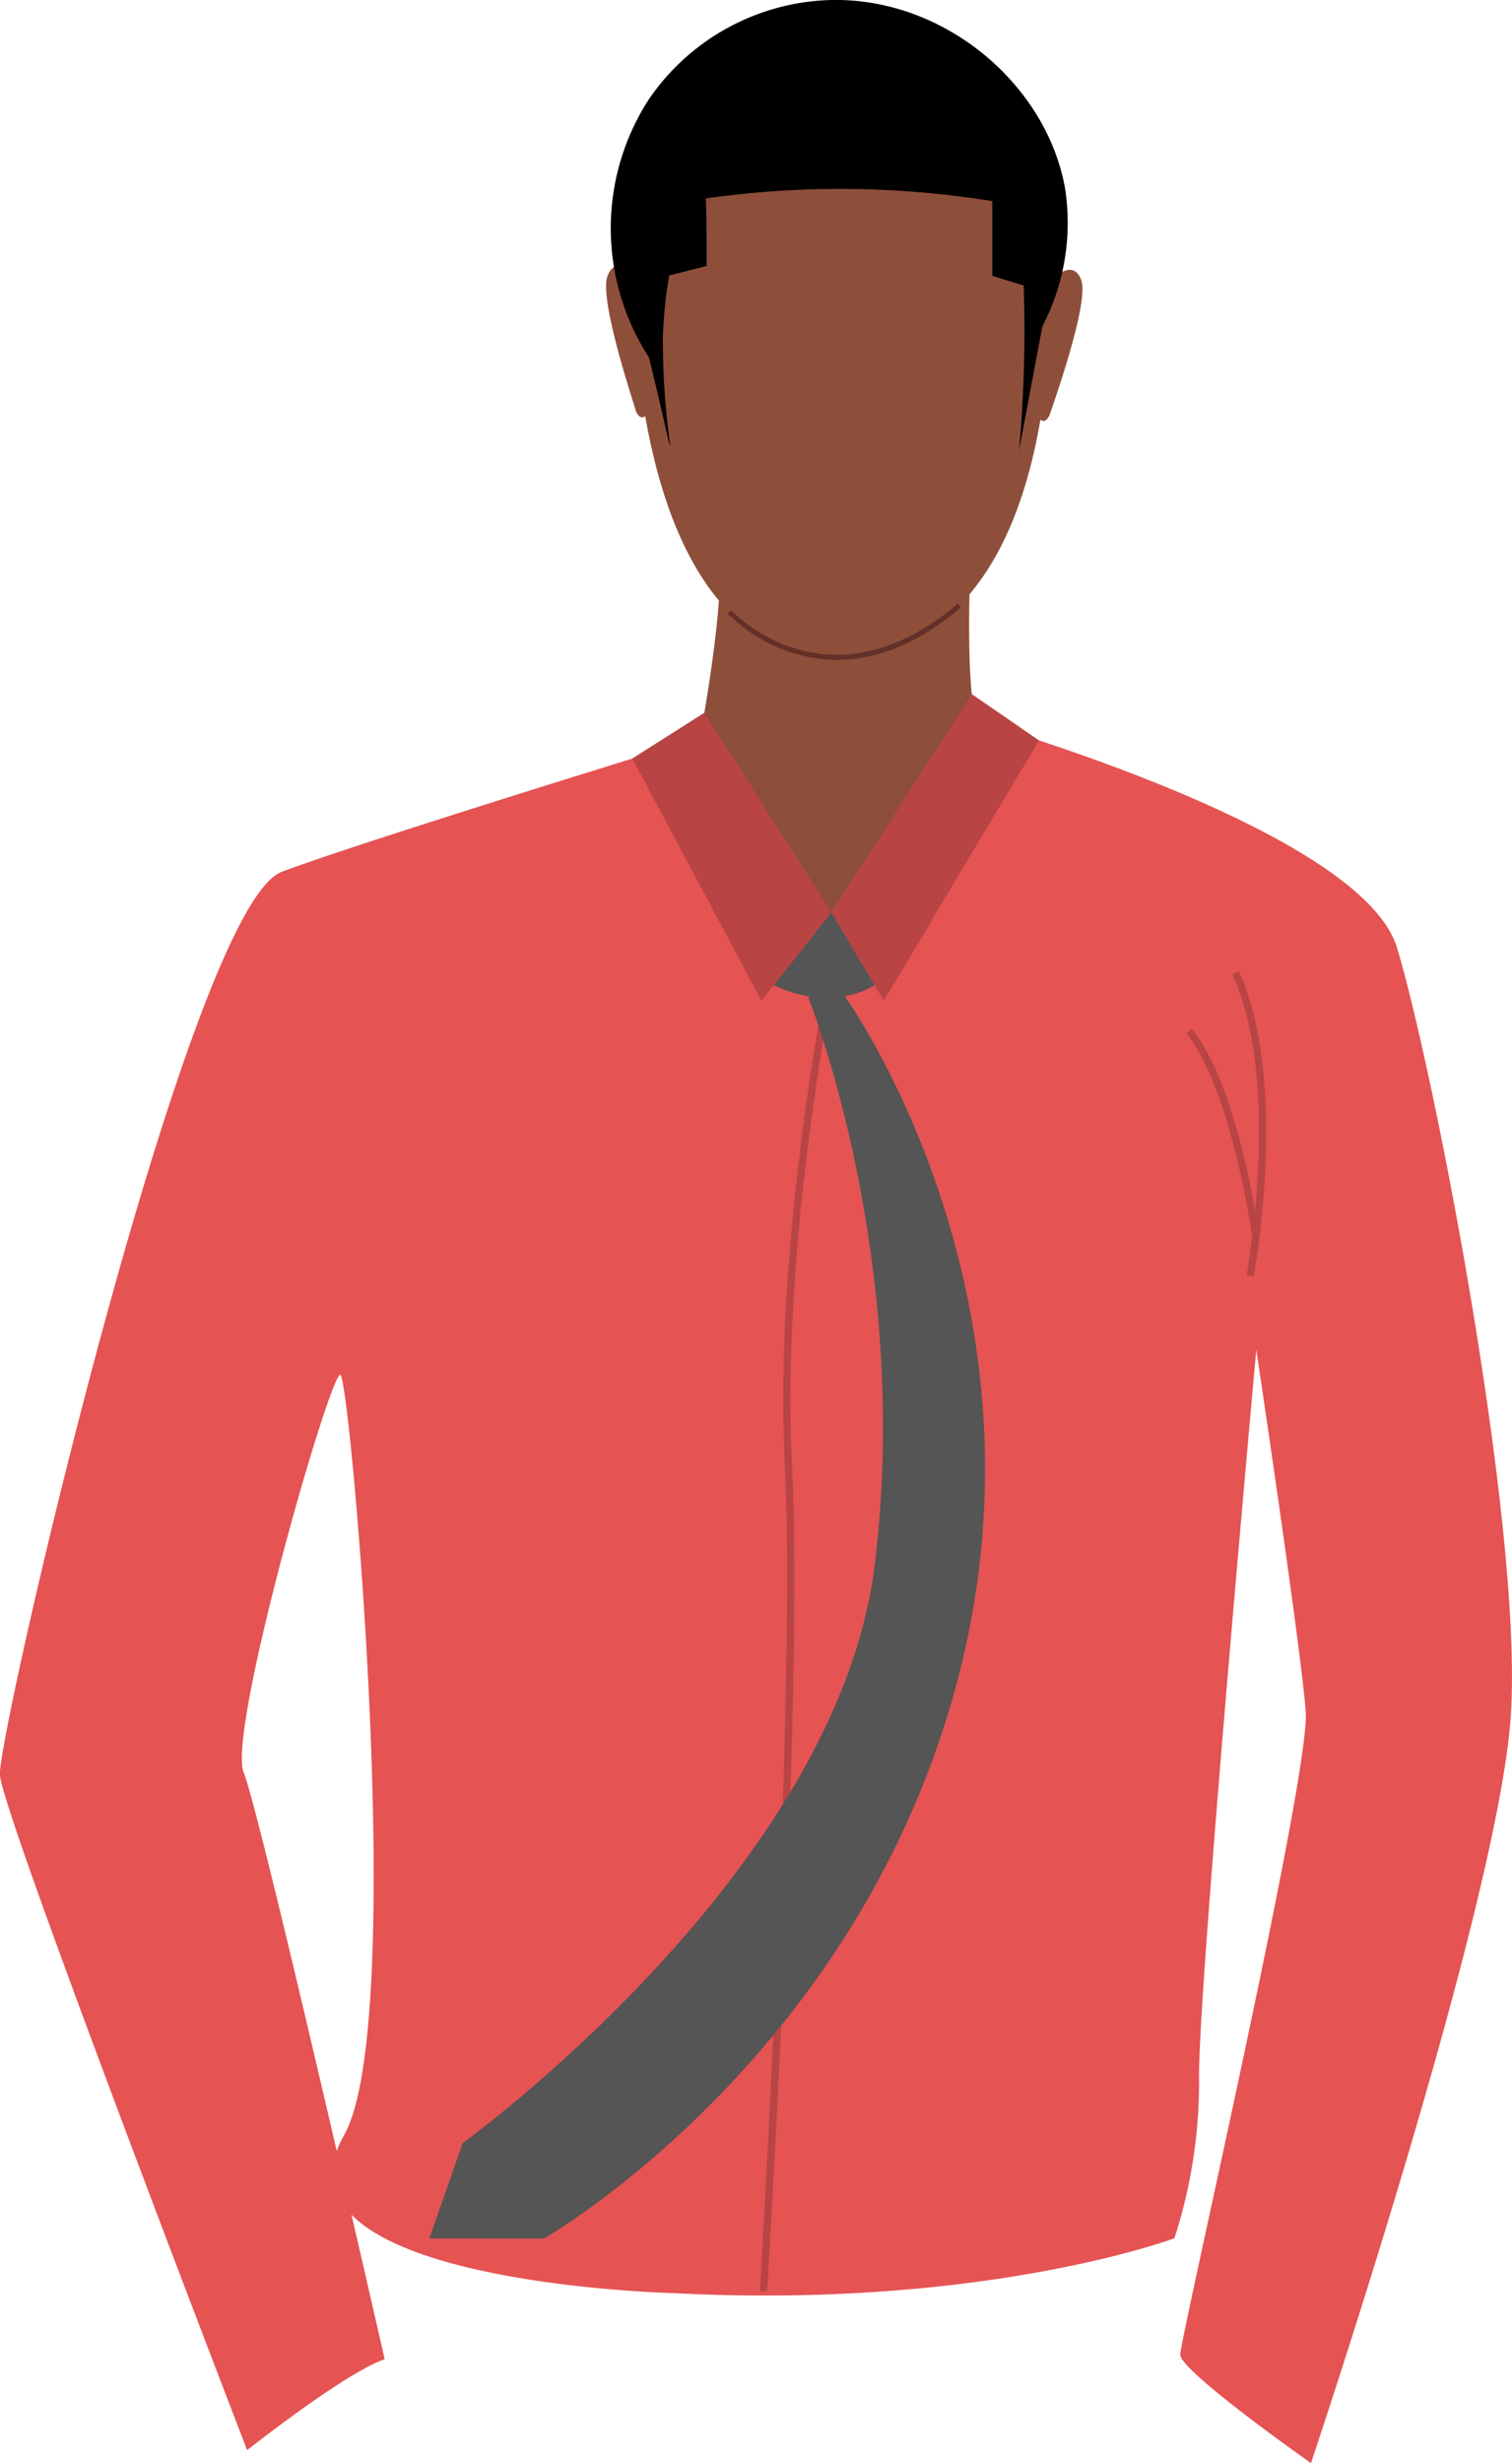 <svg xmlns="http://www.w3.org/2000/svg" viewBox="0 0 158.47 258.01"><defs><style>.cls-1{fill:#e55353;}.cls-2{fill:#b84444;}.cls-3{fill:#8e4f3a;}.cls-4{fill:#633029;}.cls-5{fill:#545554;}</style></defs><g id="Layer_2" data-name="Layer 2"><g id="Layer_1-2" data-name="Layer 1"><path class="cls-1" d="M102.11,75.45s40.53,11.41,44.3,23.8,13.2,60.53,11.94,80.37S137.4,258,137.4,258s-13.7-9.62-13.7-11.36,13.65-60.67,13.15-67.37-5.18-37.88-5.18-37.88-6,65.82-6,76a53.21,53.21,0,0,1-2.58,17.06s-19.85,7.43-52.38,5.75c0,0-43.49-1-34.65-16.55,6.69-11.77.63-79.15-.38-79.64s-11.9,37.35-10.14,41.65,14.78,61.47,14.78,61.47-2.91.57-14.42,9.51c0,0-25.66-66.52-25.91-70.73S19.73,95,29.53,91.32,79.3,75.45,79.3,75.45Z"/><path class="cls-2" d="M131.4,133.7l-.74-.13c0-.21,3.74-20.19-1.51-31.52l.68-.31C135.18,113.29,131.44,133.5,131.4,133.7Z"/><path class="cls-2" d="M131.26,129.69c0-.16-2.19-15.64-6.92-21.45l.58-.46c4.87,6,7,21.17,7.08,21.81Z"/><path class="cls-3" d="M91.76,2.46s21.29,3.31,18,36.18-22,30.17-23.29,30.14-18.87.6-20.25-39.53C66.27,29.25,65.67-.43,91.76,2.46Z"/><path class="cls-3" d="M101.7,59.1s-.59,13.52.74,16.45S84.87,87.87,73.34,77.4c0,0,2.78-14.7,2-19.9S101.7,59.1,101.7,59.1Z"/><path class="cls-3" d="M110.14,29.36s2.33-2.46,3.19,0S110.15,43,110,43.49c0,0-.42,1-1,.43S110.14,29.36,110.14,29.36Z"/><path class="cls-3" d="M66.84,28.94s-2.28-2.5-3.18,0,2.88,13.64,3,14.16c0,0,.4,1,1,.45S66.84,28.94,66.84,28.94Z"/><path class="cls-4" d="M87.74,69.12a15.18,15.18,0,0,1-4.47-.67,16.64,16.64,0,0,1-7-4.18l.37-.33a16.42,16.42,0,0,0,6.75,4c5.52,1.68,11.39.06,17-4.7l.33.37C95.81,67.85,91.34,69.12,87.74,69.12Z"/><path class="cls-3" d="M102.44,75.55s4.81,1-15.3,20c0,0-14.27-15.57-13.8-18.17S102.44,75.55,102.44,75.55Z"/><polygon class="cls-2" points="87.14 95.57 92.63 104.82 108.9 77.56 101.86 72.71 87.14 95.57"/><polygon class="cls-2" points="87.14 95.57 73.82 74.66 66.27 79.45 79.81 104.82 87.14 95.57"/><path class="cls-2" d="M80.4,240l-.75,0c0-.64,3.84-63.35,2.61-86.48s4.45-51.4,4.51-51.69l.73.15c0,.28-5.73,28.41-4.49,51.5S80.44,239.4,80.4,240Z"/><path class="cls-5" d="M88.53,104.34s22.28,30.81,12,71-43.51,59.13-43.51,59.13H45l3.5-10s39.25-28.26,43.19-60.62-7-59.44-7-59.44Z"/><path class="cls-5" d="M87.14,95.57l4.52,7.62s-4.24,3-10.56,0Z"/><path d="M111.62,19.69C109.66,8.82,99-.23,87.15,0A23.86,23.86,0,0,0,68,10.41a24.85,24.85,0,0,0,0,27c.26,1,.6,2.42,1,4.11.79,3.37,1.15,5.19,1.25,5.17a77.77,77.77,0,0,1-.77-11.46,45.52,45.52,0,0,1,.66-6.37l3.92-1c0-2.36,0-4.72-.08-7.07a98.19,98.19,0,0,1,14.13-1A99.67,99.67,0,0,1,104,21.07V28.9l3.29,1c.07,2.08.1,4.24.07,6.47-.05,3.84-.25,7.48-.56,10.89q.55-3,1.12-6,.66-3.55,1.34-7.1A23.47,23.47,0,0,0,111.62,19.69Z"/></g></g></svg>